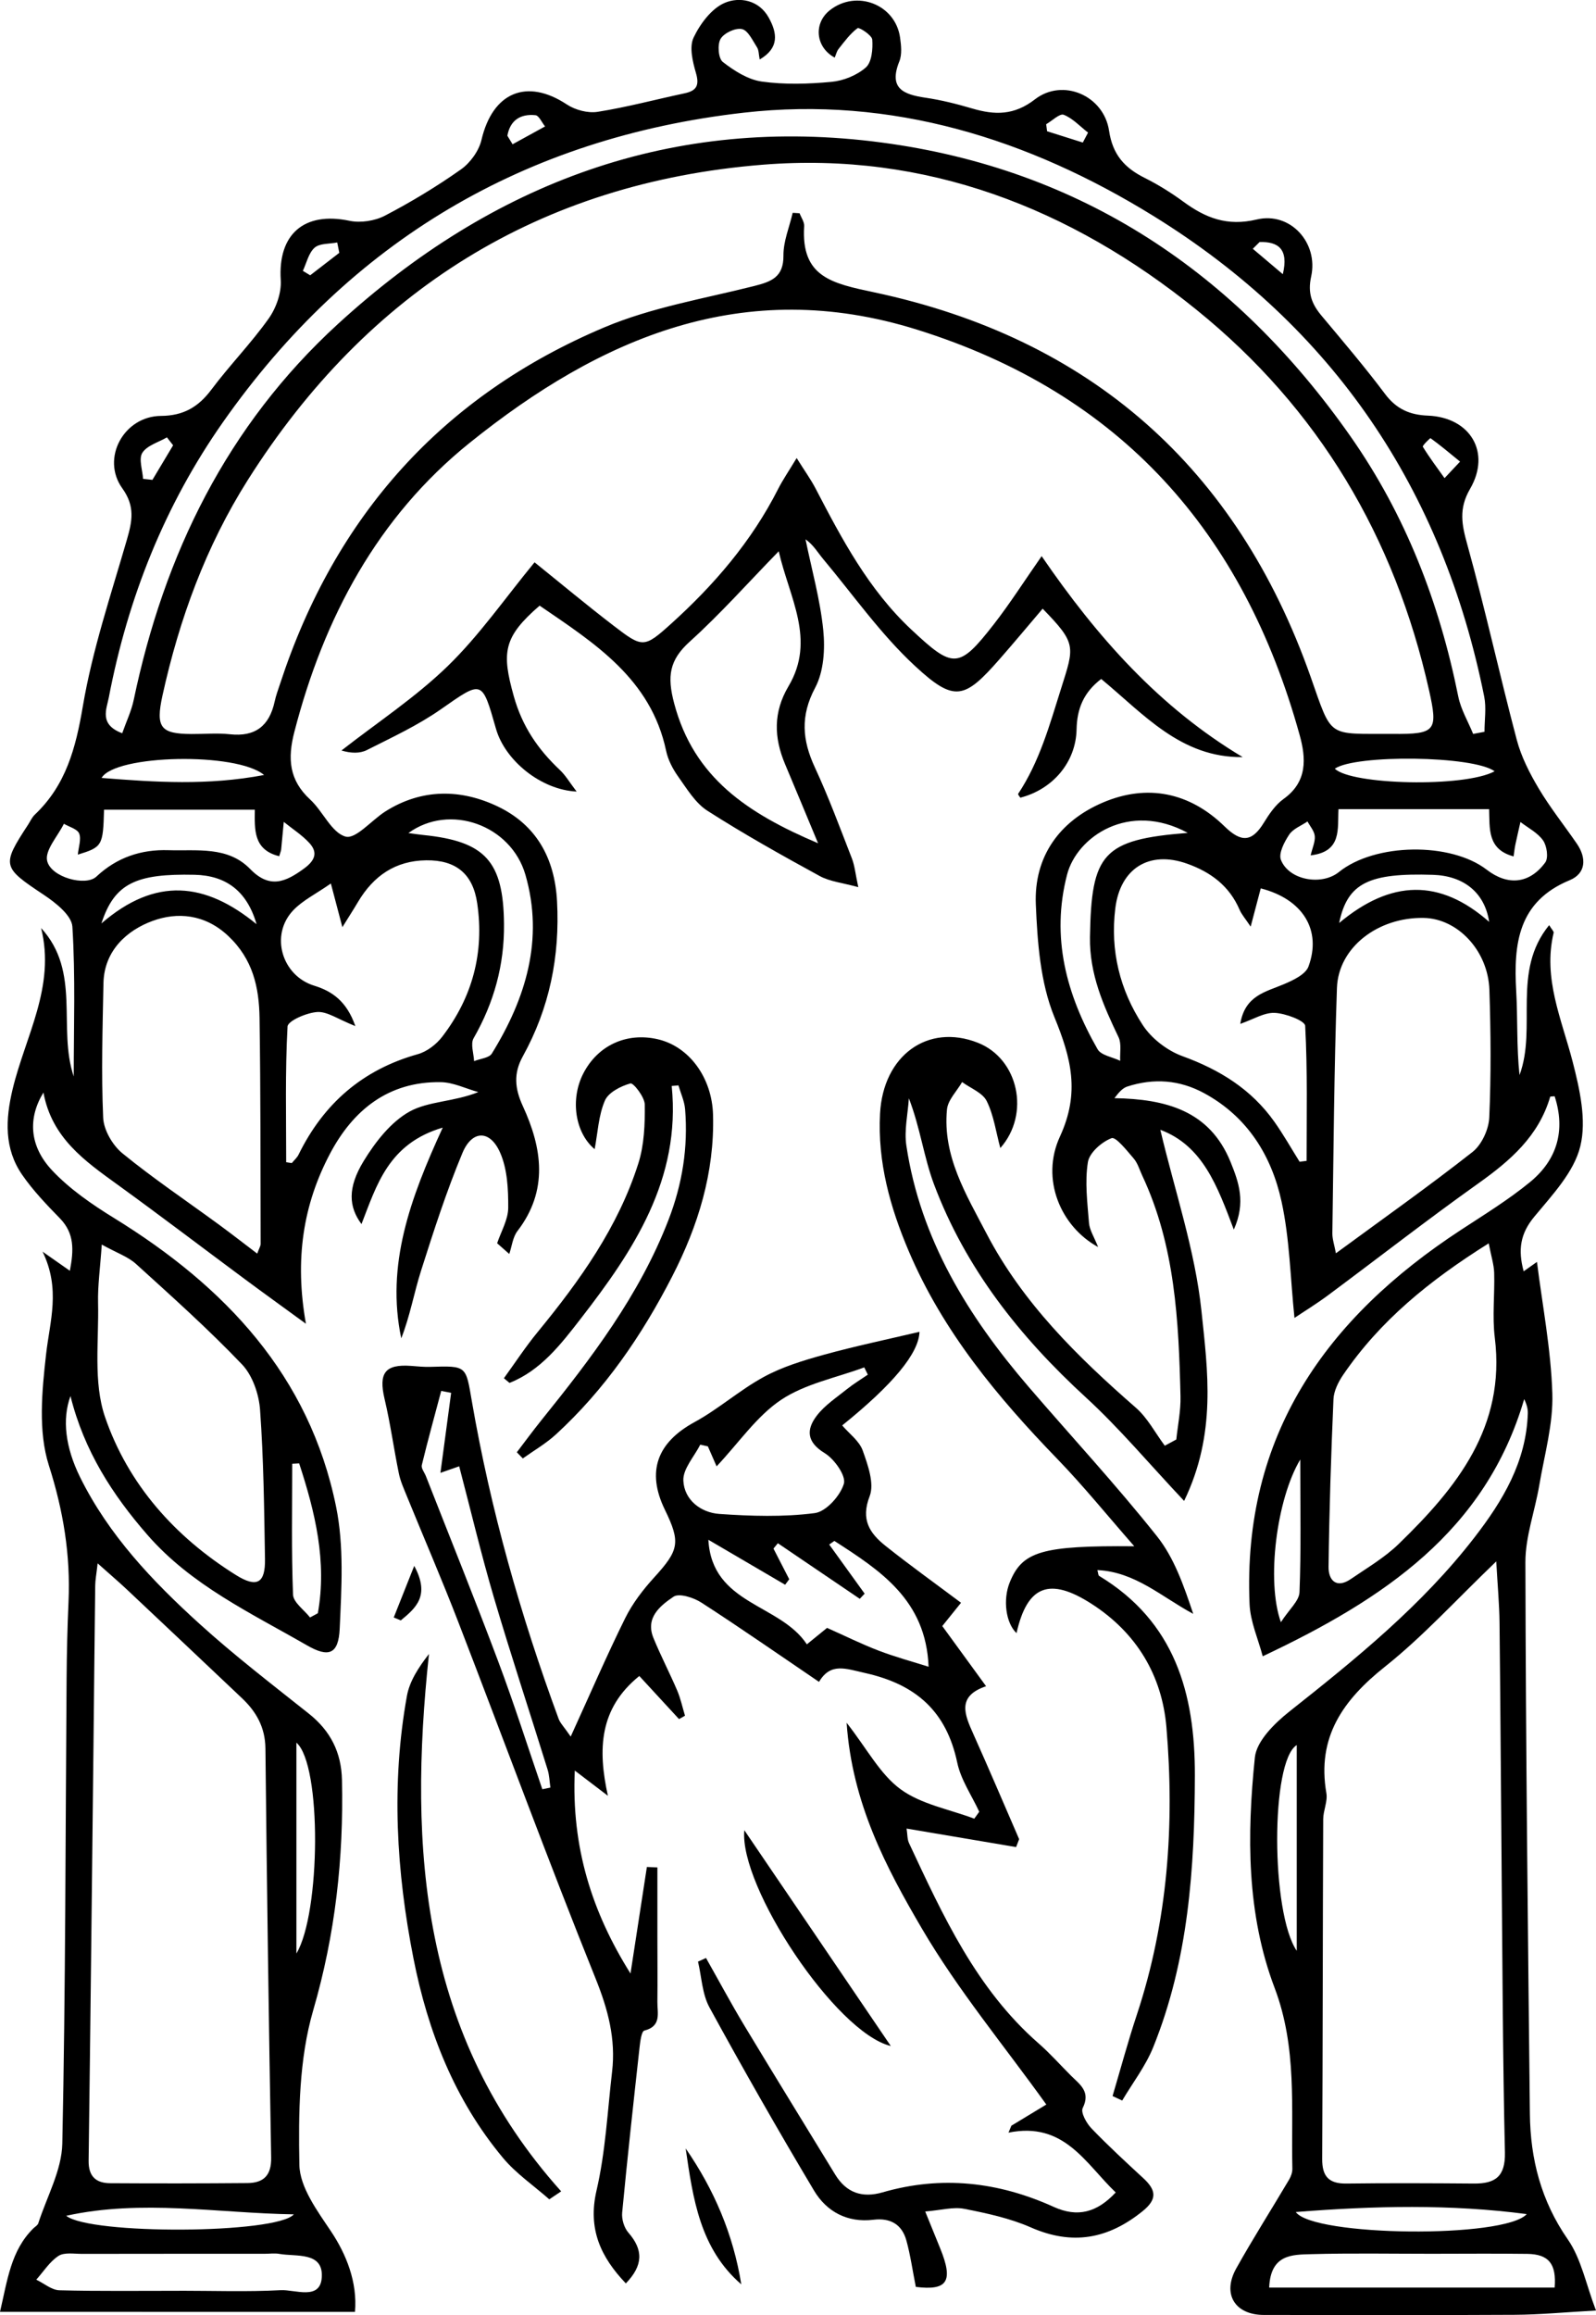 <?xml version="1.0" encoding="UTF-8"?><svg id="Layer_2" xmlns="http://www.w3.org/2000/svg" viewBox="0 0 331.2 480.25"><g id="Layer_1-2"><path d="M8.8,259.63c2.5,1.75,3.81,2.67,5.7,3.99.82-4.32.97-7.75-2.07-10.88-2.78-2.85-5.58-5.77-7.83-9.03-3.76-5.44-3.47-11.52-1.99-17.72,2.62-10.98,8.96-21.31,5.92-33.47,8.35,9.09,3.39,20.76,6.77,30.79,0-10.37.37-20.76-.28-31.08-.15-2.34-3.48-4.97-5.93-6.6-8.62-5.73-8.82-6.06-3.25-14.57.45-.7.8-1.51,1.39-2.07,6.45-6.11,8.49-13.8,9.95-22.42,1.98-11.72,5.83-23.14,9.15-34.61,1.11-3.83,1.75-6.9-.95-10.66-4.47-6.22.33-14.97,8.02-15.02,4.63-.03,7.75-1.82,10.46-5.45,3.78-5.05,8.24-9.6,11.89-14.74,1.56-2.19,2.68-5.36,2.51-7.99-.61-9.51,4.85-14.27,14.25-12.3,2.31.49,5.27.03,7.37-1.06,5.45-2.84,10.75-6.05,15.77-9.59,1.94-1.37,3.74-3.86,4.27-6.15,2.32-9.86,9.39-12.83,17.71-7.33,1.74,1.15,4.37,1.85,6.39,1.53,6.06-.96,12.02-2.56,18.03-3.84,2.54-.54,3.12-1.67,2.36-4.26-.68-2.34-1.4-5.35-.48-7.3,1.36-2.86,3.73-6.04,6.47-7.21,3.01-1.28,7.08-.65,9.14,3.09,1.75,3.18,2.22,6.25-1.89,8.66-.21-1.02-.16-1.92-.56-2.53-.91-1.41-1.86-3.51-3.13-3.78-1.34-.29-3.72.82-4.43,2.04-.69,1.17-.46,4.06.46,4.78,2.37,1.84,5.23,3.67,8.1,4.07,4.74.66,9.67.51,14.46.06,2.49-.23,5.28-1.36,7.13-2.99,1.24-1.1,1.47-3.83,1.33-5.77-.06-.92-2.73-2.62-3.05-2.38-1.54,1.14-2.72,2.78-3.94,4.31-.39.49-.54,1.19-.8,1.8-3.99-2.14-4.45-7.12-1.01-9.83,5.5-4.34,13.6-1.23,14.57,5.67.23,1.62.43,3.5-.15,4.94-2.27,5.62.85,6.87,5.43,7.54,3.28.48,6.52,1.3,9.71,2.24,4.68,1.38,8.69,1.44,13.01-1.91,5.76-4.45,14.27-.8,15.37,6.51.74,4.96,3.2,7.69,7.35,9.77,2.81,1.4,5.52,3.09,8.06,4.95,4.61,3.38,9.09,5.17,15.24,3.7,6.94-1.66,12.84,4.81,11.29,11.84-.76,3.44.13,5.7,2.16,8.13,4.48,5.35,9.02,10.68,13.2,16.26,2.34,3.11,5.14,4.32,8.87,4.46,8.77.35,13.16,7.6,8.75,15.19-2.41,4.15-1.72,7.43-.56,11.62,3.72,13.4,6.69,27.01,10.25,40.45.93,3.52,2.67,6.92,4.54,10.07,2.37,3.98,5.29,7.64,7.92,11.46,2.07,3.01,1.89,6.19-1.47,7.58-10.74,4.44-11.66,13.19-11.11,22.99.33,5.78.06,11.6.69,17.44,3.68-9.89-1.7-21.5,6.15-31.1.54.89,1,1.3.93,1.59-2.26,9.46,1.66,17.9,3.94,26.72,1.47,5.69,2.93,12.15,1.59,17.58-1.31,5.35-5.83,10.1-9.55,14.6-2.88,3.48-3.42,6.8-2.2,11.32,1.58-1.11,2.73-1.93,2.76-1.95,1.1,8.84,2.9,18.05,3.19,27.31.2,6.31-1.64,12.69-2.71,19.02-.9,5.34-2.89,10.65-2.88,15.97.08,38.14.52,76.28.93,114.42.1,9.4,2.33,18.08,7.87,26.06,2.8,4.04,3.78,9.34,5.85,14.75-6.36.35-11.63.86-16.9.89-17.33.1-34.67.04-52,.03-6.03,0-8.73-4.33-5.75-9.66,3.48-6.23,7.32-12.25,10.95-18.39.4-.67.71-1.53.69-2.3-.27-12.58,1.01-25.13-3.68-37.49-5.83-15.37-5.76-31.7-4.1-47.81.35-3.41,4.08-7.08,7.14-9.51,13.86-10.97,27.56-22.06,38.45-36.16,5.87-7.59,10.72-15.68,11.05-25.67.03-.9-.18-1.81-.75-3-8.03,27.4-29.13,41.49-54.26,53.35-.94-3.58-2.58-7.18-2.73-10.84-1.49-34.92,15.85-59.31,43.88-77.62,4.86-3.18,9.84-6.24,14.32-9.91,5.62-4.61,7.41-10.71,5.11-17.8-.39.04-.89.01-.93.12-2.39,8.15-8.28,13.24-14.92,17.96-10.56,7.51-20.79,15.49-31.2,23.22-2.36,1.75-4.87,3.29-6.94,4.68-.86-8.28-.99-16.4-2.69-24.17-2.08-9.5-7.06-17.57-16.05-22.45-5.12-2.78-10.45-3.15-15.93-1.39-.94.3-1.72,1.12-2.69,2.42,10.61.19,19.77,2.54,24.11,13.27,1.68,4.16,3.2,8.34.66,13.99-3.41-9.02-6.44-17.4-15.25-20.7,3,12.69,7.22,25,8.54,37.61,1.29,12.37,3.16,25.41-3.6,39.38-7.37-7.82-13.45-15.11-20.39-21.47-13.7-12.56-24.97-26.76-31.53-44.25-2.1-5.61-2.85-11.74-5.2-17.8-.21,3.28-1,6.64-.52,9.81,2.92,19.43,12.82,35.43,25.36,50.03,8.88,10.33,18.16,20.34,26.63,30.99,3.59,4.5,5.58,10.27,7.54,16.12-6.62-3.56-12.06-8.72-19.89-9.08.18.63.17,1.08.36,1.2,15.67,9.48,19.92,24.3,19.87,41.44-.05,19.25-1.34,38.26-8.64,56.33-1.58,3.92-4.26,7.39-6.44,11.07-.67-.31-1.33-.62-2-.93,1.67-5.64,3.2-11.32,5.05-16.9,6.43-19.42,7.83-39.4,6.13-59.59-.91-10.79-6.2-19.59-15.48-25.58-8.8-5.68-13.41-3.83-15.63,6.04-2.22-2.09-2.87-6.94-1.4-10.55,2.6-6.41,6.64-7.64,25.84-7.47-5.67-6.47-10.54-12.5-15.91-18.05-12.46-12.87-23.79-26.48-30.89-43.16-3.88-9.12-6.49-18.49-5.96-28.54.63-12.05,9.89-18.79,20.28-14.71,8.47,3.32,10.93,14.81,4.68,21.85-.89-3.27-1.35-6.76-2.82-9.74-.86-1.74-3.35-2.66-5.11-3.95-1.09,1.89-2.95,3.71-3.14,5.68-.94,9.66,3.97,17.63,8.19,25.72,7.53,14.44,18.9,25.59,31,36.15,2.44,2.13,4.03,5.23,6.01,7.89.8-.43,1.59-.86,2.39-1.29.31-2.98.94-5.96.87-8.93-.37-15.65-1.11-31.26-7.93-45.8-.57-1.21-.94-2.58-1.78-3.56-1.41-1.64-3.71-4.56-4.6-4.22-2.05.78-4.6,3.02-4.91,4.99-.65,4.09-.1,8.39.23,12.59.12,1.49,1.07,2.91,1.89,5-7.76-4.23-11.99-14.09-7.92-22.91,4.21-9.13,2.34-16.27-1.16-24.82-2.91-7.13-3.51-15.47-3.84-23.33-.42-9.93,4.91-17.3,13.9-21.14,9.23-3.94,18.05-2.11,25.27,4.95,3.42,3.34,5.65,3.29,8.12-.73,1.12-1.82,2.42-3.75,4.12-4.97,5-3.57,4.67-8.47,3.33-13.28-11.63-42-37.06-70.85-79.41-84.08-35.94-11.23-65.69,1.68-92.8,23.47-19.13,15.38-30.28,36.29-36.4,59.98-1.43,5.52-1.11,9.99,3.28,14.03,2.66,2.45,4.43,6.88,7.35,7.69,2.11.58,5.41-3.42,8.27-5.23,7.57-4.78,15.69-4.67,23.35-1,7.89,3.79,11.78,10.61,12.26,19.65.61,11.47-1.57,22.16-7.1,32.16-1.96,3.54-1.68,6.67.01,10.34,4.01,8.7,5.34,17.48-1.12,25.9-.98,1.27-1.16,3.16-1.7,4.76l-2.52-2.22c.82-2.45,2.29-4.91,2.3-7.36.02-3.84-.17-8.02-1.68-11.44-2.09-4.76-5.82-4.72-7.82.07-3.31,7.93-5.96,16.16-8.57,24.36-1.48,4.64-2.31,9.49-4.13,14.09-3.19-15.23,1.85-29.01,8.61-43.71-11.28,3.31-13.71,11.95-16.86,20.01-2.63-3.53-2.96-7.48.45-13.07,2.42-3.96,5.64-8.11,9.55-10.28,3.93-2.17,9.17-1.99,14.24-4.03-2.6-.72-5.18-2.02-7.79-2.06-10.86-.17-18.21,5.79-22.99,14.85-5.56,10.53-7.37,21.91-4.99,35.27-5.11-3.73-9.11-6.6-13.05-9.53-8.68-6.44-17.28-12.99-26.03-19.32-6.8-4.92-13.65-9.68-15.39-19.12-3.24,5.29-2.96,11.07,1.78,16.13,3.67,3.91,8.3,7.09,12.91,9.93,22.97,14.16,40.5,32.62,46.04,59.87,1.66,8.15,1.13,16.85.75,25.26-.24,5.37-2.29,6.08-6.81,3.48-11.65-6.71-23.97-12.45-33.06-22.87-7.28-8.34-13.17-17.47-16-28.83-1.77,4.81-1.06,10.66,2.01,16.86,5.94,12,15.01,21.54,24.76,30.38,7.25,6.58,15.05,12.56,22.72,18.66,4.48,3.57,6.73,8.03,6.85,13.75.36,16.22-1.38,31.99-5.97,47.77-2.95,10.14-3.07,21.36-2.87,32.06.09,4.65,3.71,9.53,6.54,13.76,3.17,4.73,5.54,10.57,5,16.74H0c1.55-6.61,2.25-12.71,6.92-17.32.36-.35.9-.64,1.03-1.07,1.77-5.49,4.86-10.97,4.98-16.51.68-32.13.65-64.28.89-96.42.04-5.32.16-10.65.4-15.97.43-9.71-1.07-18.89-4.08-28.31-2.25-7.05-1.44-15.41-.58-23.03.77-6.87,3.08-13.53-.75-21.36ZM164.51,44.15c.47.03.95.06,1.42.09.33.9,1.01,1.81.95,2.68-.67,10.57,5.75,11.86,14.56,13.73,44.84,9.55,75.24,36.36,90.52,79.7,4.59,13.02,3.31,11.81,17.1,11.9,8.87.06,9.39-.6,7.49-9.08-7.14-31.76-22.84-58.34-48.22-78.88-26.23-21.22-56.29-32.83-90.05-30.12-46.18,3.7-81.98,26.09-106.84,65.38-8.7,13.75-14.23,28.87-17.72,44.72-1.47,6.69-.37,7.96,5.99,8,2.67.02,5.36-.24,7.99.05,5.27.58,8.19-1.73,9.29-6.76.28-1.3.75-2.55,1.17-3.82,11.36-34.68,33.65-59.65,67.25-73.83,9.83-4.15,20.67-5.95,31.11-8.58,3.55-.9,6.1-1.83,6.06-6.32-.03-2.95,1.24-5.91,1.92-8.87ZM310.49,323.92c-8.35,8-15.19,15.55-23.05,21.8-8.73,6.94-14.21,14.63-12.19,26.28.29,1.7-.65,3.58-.66,5.38-.1,23.5-.09,46.99-.21,70.49-.02,3.59,1.35,5.15,5.01,5.1,8.82-.11,17.65-.07,26.47,0,4.45.04,6.55-1.46,6.44-6.47-.44-18.97-.5-37.96-.67-56.94-.16-17.65-.25-35.31-.45-52.96-.04-3.77-.39-7.55-.68-12.69ZM20.26,324.32c-.26,2.34-.49,3.45-.5,4.57-.14,11.32-.25,22.65-.37,33.97-.32,28.46-.62,56.92-1,85.38-.04,3.27,1.54,4.64,4.47,4.66,9.49.06,18.99.05,28.49-.03,3.35-.03,4.99-1.58,4.92-5.3-.5-28.29-.89-56.58-1.19-84.87-.05-4.37-1.89-7.61-4.89-10.44-7.97-7.54-15.94-15.08-23.94-22.6-1.66-1.56-3.41-3.04-5.98-5.34ZM305.71,152.25c.78-.15,1.57-.29,2.35-.44,0-2.44.41-4.97-.06-7.31-8.64-43.04-31.38-76.69-68.68-99.72-25.86-15.97-54.25-24.9-85.01-21.4-45.41,5.17-81.66,26.62-108.02,64.17-12.11,17.25-19.75,36.47-23.71,57.14-.46,2.4-2.07,5.61,2.78,7.42.86-2.44,1.91-4.62,2.39-6.92,6.33-30.25,19.35-56.9,42.39-77.99,32-29.29,69.45-43.41,112.92-37.62,41.37,5.51,73.38,26.96,97.19,60.94,11.44,16.32,18.45,34.5,22.37,53.98.54,2.68,2.03,5.16,3.08,7.74ZM277.23,259.99c9.78-7.18,19.25-13.87,28.35-21.02,1.9-1.5,3.36-4.67,3.47-7.14.39-8.8.32-17.63.03-26.44-.26-8.19-6.59-14.85-13.65-14.97-9.48-.16-17.7,6.11-17.99,14.54-.59,16.94-.7,33.9-.95,50.86-.02,1.24.43,2.49.74,4.18ZM53.38,260.05c.41-1.13.71-1.57.71-2-.04-15.63,0-31.26-.23-46.89-.1-6.34-1.37-12.18-6.51-17.01-4.88-4.59-10.64-4.96-15.68-3.11-5.28,1.93-10.06,6.13-10.2,12.91-.18,9.3-.47,18.62-.06,27.91.11,2.56,1.95,5.72,3.99,7.39,6.42,5.24,13.33,9.88,20.03,14.79,2.59,1.9,5.12,3.87,7.95,6.02ZM308.95,257.92c-12.44,7.79-22.6,16.13-30.22,27.29-1,1.47-1.93,3.33-2.01,5.04-.5,11.6-.88,23.2-1.02,34.81-.03,2.74,1.61,4.56,4.6,2.52,3.41-2.33,7.06-4.47,9.99-7.32,12.03-11.67,22.2-24.27,19.91-42.75-.55-4.42,0-8.97-.13-13.45-.05-1.71-.61-3.4-1.13-6.13ZM21.12,258.18c-.33,4.87-.85,8.48-.77,12.06.19,7.94-1.03,16.47,1.44,23.7,4.78,13.96,14.5,24.88,27.16,32.79,4.37,2.73,6.13,1.71,6.04-3.34-.17-10.3-.28-20.62-1.02-30.89-.23-3.27-1.56-7.17-3.76-9.47-6.97-7.3-14.52-14.05-22-20.84-1.64-1.49-3.94-2.26-7.1-4.01ZM59.4,241.1c.38.06.77.12,1.15.18.48-.59,1.1-1.11,1.42-1.78,5.19-10.57,13.27-17.6,24.72-20.81,1.91-.53,3.87-2.04,5.09-3.64,6.26-8.16,8.75-17.44,7.25-27.66-.89-6.12-4.41-8.99-10.56-8.92-6.44.07-10.98,3.25-14.18,8.64-.91,1.54-1.89,3.05-3.24,5.23-.92-3.5-1.53-5.79-2.39-9.06-3.12,2.18-5.85,3.5-7.81,5.56-4.9,5.16-2.33,13.59,4.36,15.64,3.69,1.13,6.74,3.22,8.53,8.38-3.64-1.44-5.82-3.05-7.89-2.92-2.21.14-6.11,1.83-6.18,3.01-.51,9.36-.28,18.76-.28,28.15ZM259.53,192.22c-1.12-1.68-1.88-2.52-2.3-3.51-2.12-4.93-5.97-7.79-10.88-9.54-7.9-2.81-13.88,1-14.9,9.24-1.09,8.83.95,16.97,5.68,24.22,1.82,2.8,5.08,5.31,8.23,6.46,7.74,2.81,14.33,6.88,19.1,13.62,1.88,2.66,3.5,5.52,5.23,8.29.48-.06.97-.12,1.45-.18,0-9.34.21-18.7-.29-28.01-.06-1.07-4.08-2.59-6.32-2.69-2.18-.1-4.42,1.34-7.15,2.28.96-5.89,5.26-6.62,9-8.21,1.94-.82,4.54-2.03,5.15-3.68,2.79-7.56-1.15-13.97-9.9-16.22-.6,2.29-1.21,4.58-2.09,7.92ZM57.94,177.62c-5.42-1.34-5.09-5.56-5.06-9.65h-31.29c-.2,7.49-.36,7.76-5.44,9.32.15-1.58.75-3.2.28-4.38-.38-.94-2.06-1.37-3.17-2.02-1.27,2.58-3.97,5.49-3.48,7.68.77,3.42,7.99,5.36,10.21,3.29,4.28-4.01,9.32-5.67,14.96-5.49,5.88.19,12.31-.89,16.96,3.9,4.05,4.17,7.36,2.71,11.18-.09,2.2-1.61,2.98-3.26,1.12-5.29-1.54-1.68-3.53-2.94-5.32-4.39-.18,1.9-.35,3.81-.54,5.71-.03.31-.17.61-.41,1.42ZM277.76,167.86c-.22,4.11.75,8.83-5.78,9.58.38-1.59.97-2.83.86-4-.1-1.05-.97-2.02-1.51-3.03-1.3.89-2.99,1.51-3.8,2.73-1.01,1.52-2.25,3.9-1.71,5.25,1.67,4.22,8.45,5.4,12.03,2.51,7.47-6.02,23.18-6.26,30.69-.47,4.33,3.34,8.85,2.95,12.12-1.5.71-.96.35-3.45-.44-4.58-1.11-1.59-3.09-2.59-4.7-3.83-.35,1.58-.73,3.15-1.06,4.73-.15.73-.23,1.48-.36,2.41-5.49-1.46-4.94-5.8-5.08-9.8h-31.26ZM263.38,474.55h59.24c.39-4.87-1.18-6.93-5.69-6.99-6.65-.09-13.3-.02-19.95-.02-8.31,0-16.63-.15-24.94.08-3.87.11-8.38,0-8.66,6.93ZM37.28,475.21c6.99,0,13.99.25,20.96-.12,3.01-.16,8.27,2.22,8.54-2.73.29-5.29-5.29-4.18-8.83-4.8-.97-.17-1.99-.02-2.99-.02-12.65,0-25.29,0-37.94.02-1.65,0-3.67-.36-4.88.42-1.83,1.19-3.1,3.24-4.61,4.93,1.6.77,3.18,2.15,4.79,2.2,8.31.22,16.64.1,24.96.11ZM84.77,172.82c1.27.17,2.17.31,3.08.4,12.86,1.3,16.61,5.46,16.74,18.42.09,8.51-2.07,16.35-6.31,23.74-.68,1.18.03,3.15.1,4.75,1.26-.51,3.12-.65,3.69-1.58,7.06-11.43,10.82-23.7,6.97-37.06-2.99-10.37-15.74-14.9-24.28-8.68ZM246.48,172.78c-12.25-6.64-23.02.84-25.04,8.65-3.38,13.03-.13,24.96,6.33,36.23.73,1.28,3.09,1.62,4.69,2.4-.09-1.64.31-3.52-.34-4.89-3.16-6.61-6.05-13.1-5.93-20.78.28-17.36,2.64-20.22,20.3-21.61ZM316.83,459.31c-15.81-2.08-31.59-1.73-47.93-.43,3.64,5.08,43.3,5.53,47.93.43ZM60.98,459.36c-15.76-.24-31.55-3.16-47.24.3,4.93,3.96,43.62,3.78,47.24-.3ZM269.1,362.01c-5.46,3.34-5.37,34.83,0,42.68v-42.68ZM61.51,361.51v43.74c5.03-8.36,5.3-39.15,0-43.74ZM62.08,303.57c-.48.03-.96.06-1.44.08,0,9.05-.18,18.1.17,27.14.06,1.63,2.3,3.17,3.53,4.75.54-.29,1.08-.59,1.62-.88,1.92-10.74-.56-20.96-3.88-31.09ZM269.82,302.79c-4.9,8.2-7.07,25.2-4.01,33.73,1.72-2.67,3.79-4.41,3.86-6.22.35-8.72.16-17.45.16-27.5ZM310.16,160c-4.47-3.27-28.9-3.5-33.16-.54,3.39,3.37,26.9,3.94,33.16.54ZM54.8,160.77c-5.7-4.79-30.92-4.24-33.72.61,11.24.89,21.99,1.61,33.72-.61ZM277.9,191.47c10.76-8.99,20.89-9.25,31.13-.23-.93-6.12-5.32-9.55-11.64-9.76-13.26-.42-17.77,1.64-19.49,9.99ZM21.05,191.56c11.25-9.71,21.54-8.56,32.19.16-2-6.95-6.41-10.1-12.85-10.25-12.13-.27-16.63,1.75-19.34,10.08ZM35.92,92.37c-.43-.55-.85-1.1-1.28-1.64-1.76,1.03-4.12,1.67-5.1,3.2-.8,1.26.04,3.57.15,5.41l1.94.21c1.43-2.39,2.86-4.78,4.29-7.17ZM302.99,95.76c-2.33-1.91-4.18-3.45-6.13-4.86-.08-.06-1.73,1.57-1.6,1.77,1.38,2.25,2.97,4.36,4.51,6.52.81-.86,1.61-1.72,3.22-3.43ZM224.7,29.58c.36-.69.73-1.38,1.09-2.07-1.66-1.29-3.17-2.96-5.05-3.7-.83-.32-2.4,1.25-3.64,1.96.06.49.13.97.19,1.46,2.47.78,4.94,1.56,7.41,2.34ZM105.29,28.16c.36.59.72,1.18,1.08,1.77,2.25-1.23,4.49-2.47,6.74-3.7-.66-.81-1.26-2.25-1.99-2.33-3.19-.33-5.28,1.12-5.83,4.26ZM70.41,52.45c-.14-.72-.28-1.43-.43-2.15-1.6.32-3.63.15-4.69,1.08-1.25,1.11-1.67,3.16-2.44,4.81.51.31,1.01.61,1.52.92,2.01-1.55,4.03-3.11,6.04-4.66ZM261.39,50.21c-.47.47-.94.93-1.41,1.4,2.08,1.76,4.15,3.52,6.23,5.27,1.26-5.27-1-6.78-4.83-6.67Z"/><path d="M129.85,473.66c-5.16-5.42-7.92-11.23-6.06-19.25,1.87-8.03,2.27-16.41,3.23-24.65.79-6.77-.84-12.9-3.42-19.31-9.86-24.48-18.96-49.27-28.47-73.9-3.4-8.82-7.16-17.5-10.73-26.25-.62-1.53-1.32-3.07-1.64-4.68-1.05-5.13-1.75-10.34-2.96-15.43-1.26-5.35.09-7.23,5.49-6.84,1.33.1,2.66.24,3.98.2,7.64-.24,7.38-.21,8.64,7.09,3.89,22.55,10.11,44.48,18.02,65.94.32.87,1.06,1.58,2.5,3.67,4.02-8.8,7.46-16.79,11.31-24.57,1.51-3.05,3.68-5.88,5.99-8.42,5.18-5.69,5.56-7.26,2.23-14.1-3.86-7.94-1.57-13.94,6.19-18.16,5.01-2.73,9.36-6.65,14.37-9.37,3.84-2.09,8.17-3.4,12.41-4.58,6.49-1.79,13.09-3.17,19.88-4.77q-.19,6.65-16.04,19.42c1.47,1.72,3.55,3.22,4.26,5.21,1.07,3.01,2.45,6.85,1.44,9.47-1.9,4.89.03,7.7,3.27,10.29,5.02,4,10.26,7.75,15.69,11.82-1.29,1.6-2.39,2.97-3.89,4.83,2.88,3.96,5.86,8.05,9.09,12.48-6.13,2.07-4.45,5.88-2.66,9.88,3.25,7.25,6.36,14.56,9.52,21.85-.21.55-.42,1.09-.63,1.64-7.45-1.26-14.9-2.52-22.73-3.84.19,1.19.13,2.2.5,3,7.05,15.07,13.96,30.24,26.87,41.54,2.38,2.08,4.49,4.46,6.73,6.7,1.85,1.85,4.16,3.32,2.45,6.74-.45.9.77,3.13,1.8,4.2,3.46,3.6,7.13,6.98,10.8,10.37,2.6,2.41,2.97,4.3-.18,6.83-7.16,5.78-14.57,7.14-23.18,3.36-4.35-1.91-9.15-2.94-13.84-3.86-2.25-.44-4.72.28-8.08.56,1.3,3.19,2.19,5.42,3.1,7.63,2.86,6.99,1.39,8.8-5.05,8.01-.7-3.53-1.13-6.63-1.96-9.63-.93-3.37-3.36-4.73-6.85-4.3-5.39.65-9.69-1.66-12.31-6.04-7.48-12.53-14.71-25.21-21.71-38.02-1.51-2.77-1.62-6.31-2.37-9.49.55-.25,1.11-.5,1.66-.75,2.62,4.63,5.13,9.32,7.87,13.88,6.25,10.38,12.62,20.68,18.92,31.02,2.33,3.83,5.63,4.93,9.84,3.72,12.22-3.54,24.06-2.19,35.52,3.01,4.97,2.25,8.98,1.17,12.87-2.99-6.32-6.05-10.67-14.75-22.25-12.41.2-.48.4-.96.6-1.44,2.63-1.6,5.26-3.19,7.25-4.39-8.81-12.28-18.34-23.75-25.79-36.45-7.46-12.72-14.52-26.07-15.65-42.75,4.25,5.43,6.94,10.68,11.19,13.79,4.29,3.14,10.14,4.16,15.3,6.11.34-.48.68-.96,1.03-1.44-1.56-3.38-3.81-6.62-4.56-10.17-2.24-10.64-8.53-16.23-19.05-18.59-4.12-.92-7.22-2.25-9.64,1.82-8.24-5.59-16.23-11.16-24.4-16.44-1.61-1.04-4.63-2.02-5.79-1.23-2.73,1.85-5.9,4.33-4.17,8.56,1.51,3.69,3.36,7.23,4.93,10.9.71,1.67,1.09,3.48,1.62,5.23-.41.23-.83.47-1.24.7-2.73-2.96-5.45-5.92-8.24-8.94-8.33,6.72-8.64,15.21-6.52,24.85-1.97-1.5-3.93-2.99-6.87-5.23-.72,15.93,3.57,29.37,11.56,42.1,1.13-7.37,2.27-14.73,3.4-22.1.73.03,1.45.06,2.18.09,0,4.79,0,9.58,0,14.38,0,4.5.05,9,0,13.5-.03,2.31.92,5.05-2.71,5.97-.6.15-.86,2.31-1,3.57-1.26,11.39-2.51,22.78-3.6,34.19-.13,1.35.4,3.14,1.29,4.15,3.13,3.59,3.09,6.8-.55,10.56ZM146.92,300.05c-.53-.12-1.07-.24-1.6-.36-1.26,2.49-3.63,5.04-3.51,7.47.18,3.97,3.59,6.63,7.46,6.9,6.58.46,13.29.67,19.8-.17,2.35-.3,5.3-3.58,6.05-6.09.49-1.64-1.97-5.13-3.98-6.35-3.81-2.32-3.82-4.93-1.63-7.79,1.67-2.17,4.11-3.76,6.28-5.51,1.36-1.09,2.86-1.99,4.3-2.98-.25-.5-.49-1.01-.74-1.51-5.8,2.15-12.22,3.38-17.24,6.72-5.06,3.38-8.73,8.85-13.4,13.81-.8-1.83-1.3-2.99-1.81-4.14ZM163.78,327.61l-.85,1.14c-5.31-3.11-10.62-6.22-15.93-9.33.76,13.5,14.83,13.2,20.44,21.69,1.84-1.5,3.09-2.51,4.19-3.41,3.74,1.66,7.17,3.37,10.73,4.73,3.44,1.31,7.01,2.28,10.34,3.33-.54-13.88-10.07-19.98-19.55-26.1-.36.25-.72.5-1.07.75,2.45,3.4,4.9,6.79,7.35,10.19-.34.36-.68.72-1.01,1.07-5.67-3.84-11.33-7.69-17-11.53-.3.37-.61.74-.91,1.11,1.09,2.12,2.18,4.24,3.27,6.36ZM112.55,371.17l1.67-.34c-.19-1.26-.21-2.56-.59-3.76-3.69-11.88-7.6-23.69-11.12-35.61-2.65-8.98-4.81-18.11-7.22-27.28-.76.26-2.15.75-3.89,1.36.79-5.88,1.5-11.24,2.22-16.6-.69-.13-1.37-.26-2.06-.4-1.36,5.13-2.78,10.25-4.03,15.4-.16.65.55,1.51.85,2.28,5.01,12.78,10.16,25.51,14.98,38.36,3.3,8.78,6.14,17.72,9.18,26.59Z"/><path d="M119.7,164.21c-7.42-.33-14.89-6.44-16.77-13.01-2.95-10.32-2.79-10.09-11.56-3.98-4.73,3.29-10.05,5.76-15.22,8.37-1.46.74-3.31.69-5.29.1,7.4-5.79,15.36-11.01,22.06-17.52,6.59-6.4,11.91-14.11,18.01-21.52,5.17,4.16,10.73,8.8,16.48,13.21,5.93,4.55,6.26,4.58,11.82-.43,8.95-8.07,16.74-17.13,22.24-27.98.95-1.87,2.15-3.62,3.85-6.43,1.66,2.66,2.96,4.45,3.96,6.38,5.46,10.49,10.97,20.89,19.79,29.16,8.72,8.17,9.87,8.31,17.17-1.06,3.33-4.28,6.25-8.87,9.92-14.13,11.56,16.88,24.5,31.4,41.72,41.69-12.84.16-20.55-8.94-29.36-16.21-3.67,2.8-5.02,6.19-5.11,10.45-.14,6.83-4.94,12.45-11.68,14.18-.16-.27-.52-.68-.45-.79,4.44-6.69,6.52-14.26,8.91-21.84,2.78-8.79,3.24-9.33-3.82-16.58-2.97,3.49-5.87,6.97-8.85,10.37-7.37,8.42-9.42,9.14-17.67,1.49-7.11-6.59-12.79-14.71-19.06-22.2-1.12-1.34-1.99-2.9-3.63-4.05,1.28,6.27,3.04,12.49,3.68,18.83.4,3.94.11,8.59-1.68,11.96-3.11,5.84-2.68,10.88-.06,16.53,2.86,6.16,5.22,12.56,7.69,18.9.58,1.5.72,3.16,1.32,5.94-3.25-.9-5.9-1.15-8.05-2.33-7.87-4.3-15.71-8.69-23.26-13.52-2.5-1.6-4.24-4.53-6.04-7.05-1.14-1.6-2.13-3.49-2.53-5.39-3.16-14.96-14.9-22.35-26.25-30.11-7.56,6.55-7.9,9.7-5.36,18.79,1.76,6.29,5.03,11.03,9.57,15.31,1.17,1.1,2.01,2.56,3.47,4.47ZM169.76,174.92c-2.64-6.33-4.72-11.37-6.84-16.39-2.33-5.51-2.48-10.79.71-16.17,5.74-9.67.16-18.37-2.03-28-6.58,6.76-12.19,13.08-18.43,18.71-4.28,3.86-4.77,7.19-3.26,12.87,4.09,15.4,15.22,22.78,29.85,28.99Z"/><path d="M139.39,225.27c1.94,19.38-7.93,34.17-18.92,48.34-4.05,5.22-8.25,10.71-14.74,13.27-.39-.32-.77-.65-1.16-.97,2.34-3.23,4.53-6.58,7.06-9.65,8.7-10.61,16.65-21.7,20.84-34.92,1.22-3.84,1.38-8.13,1.33-12.21-.02-1.56-2.38-4.55-2.97-4.38-2,.56-4.58,1.86-5.31,3.58-1.32,3.07-1.47,6.65-2.12,10.06-4.08-3.41-5.1-10.35-2.36-15.69,3-5.85,9.01-8.61,15.47-7.11,6.53,1.52,11.26,7.98,11.46,15.71.32,11.95-3.09,22.98-8.47,33.47-6.27,12.22-13.95,23.45-24.13,32.79-2.07,1.9-4.57,3.34-6.88,4.99-.41-.43-.83-.85-1.24-1.28,1.7-2.23,3.36-4.49,5.12-6.68,10.35-12.84,20.32-25.89,26.35-41.52,2.89-7.48,4.09-15.06,3.45-22.97-.14-1.67-.9-3.29-1.38-4.94-.47.04-.93.08-1.4.12Z"/><path d="M113.98,456.24c-3.23-2.85-6.89-5.34-9.61-8.6-10.03-12.02-15.59-26.24-18.57-41.38-3.55-18.01-4.64-36.22-1.36-54.43.55-3.05,2.37-5.88,4.58-8.72-4.33,40.54-1.61,79.11,27.43,111.48-.82.55-1.65,1.11-2.47,1.66Z"/><path d="M184.86,424.44c-11.4-2.73-31.5-33.04-30.4-44.77,10.04,14.79,19.99,29.44,30.4,44.77Z"/><path d="M153.83,473.88c-8.58-7.4-10.03-17.8-11.54-28.19,5.89,8.51,9.88,17.84,11.54,28.19Z"/><path d="M81.71,335.54c1.26-3.18,2.52-6.35,4.25-10.7,3.38,6.24.27,8.77-2.79,11.31-.49-.2-.97-.41-1.46-.61Z"/></g></svg>